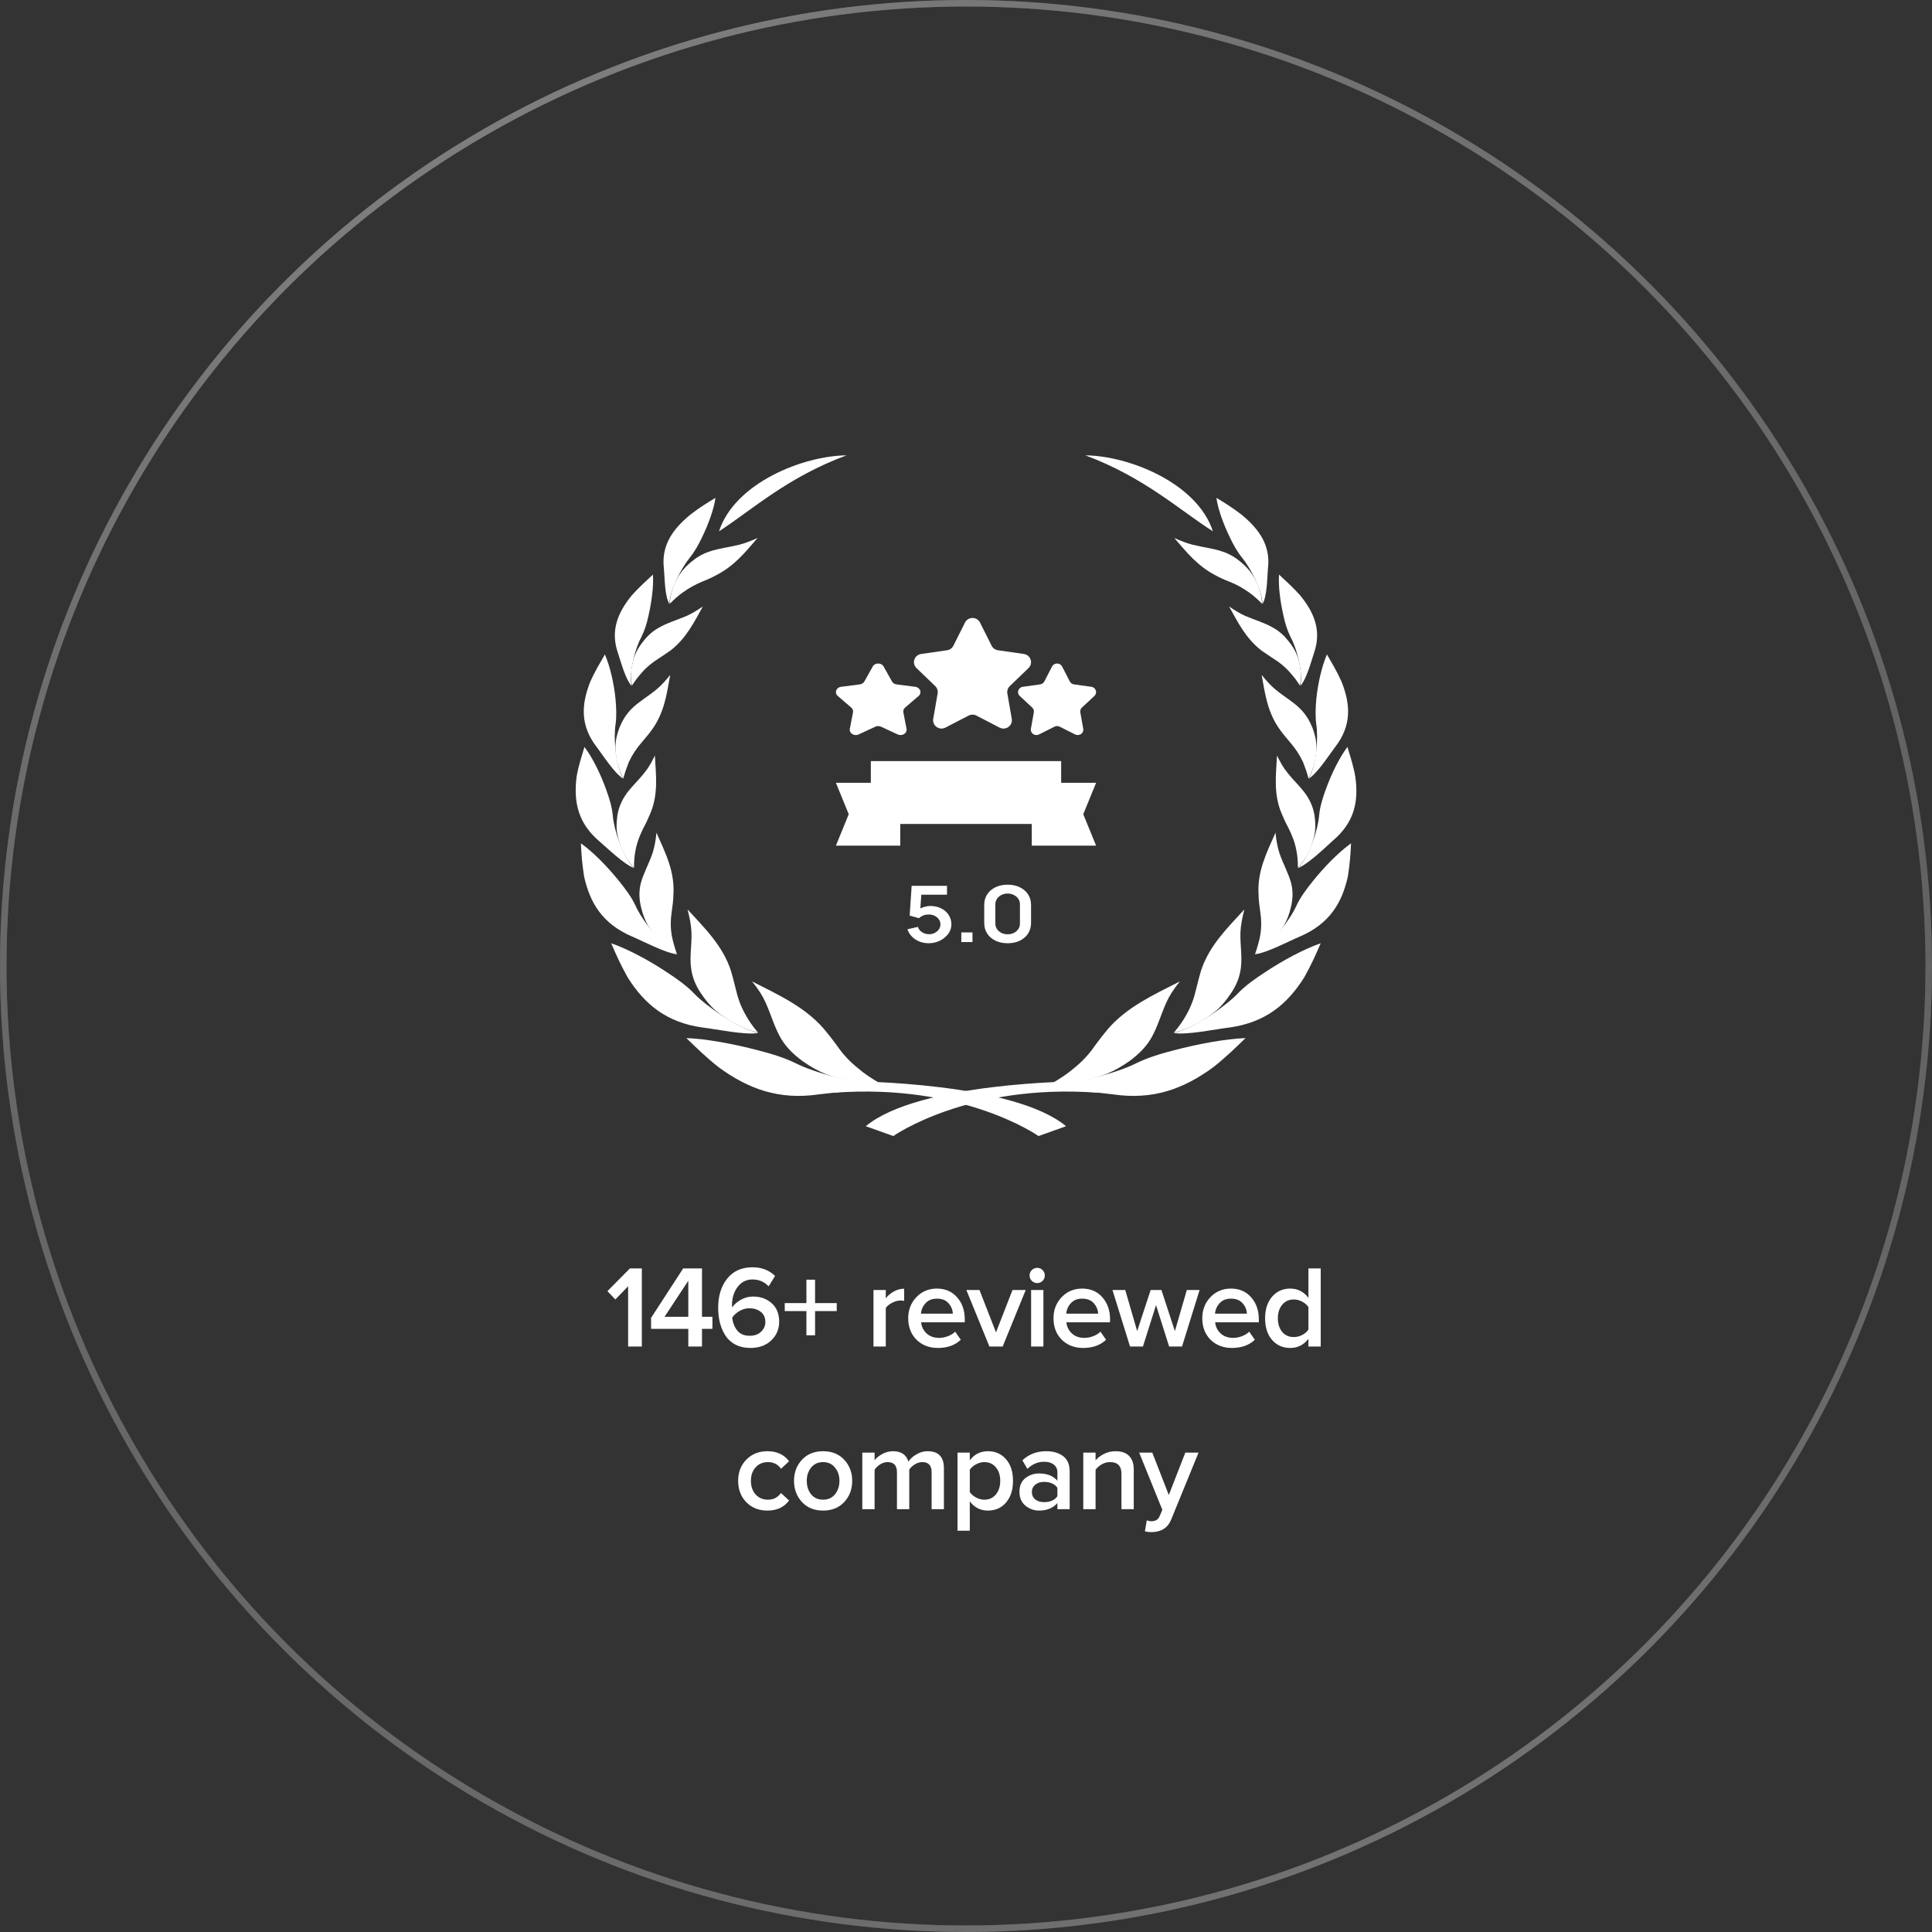 <svg width="297" height="297" viewBox="0 0 297 297" fill="none" xmlns="http://www.w3.org/2000/svg">
<rect x="0" y="0" width="297" height="297" fill="#333333" stroke="none"/>
<circle cx="148.5" cy="148.5" r="148" stroke="url(#paint0_radial_2_3293)" stroke-opacity="0.66"/>
<circle cx="148.5" cy="148.5" r="148" stroke="url(#paint1_radial_2_3293)" stroke-opacity="0.66"/>
<circle cx="148.5" cy="148.5" r="148" stroke="url(#paint2_radial_2_3293)"/>
<g clip-path="url(#clip0_2_3293)">
<path d="M131.216 166.234C131.216 166.234 155.773 166.355 163.878 173.13L159.644 174.642C159.644 174.642 148.152 166.476 128.131 167.988C129.159 167.081 131.216 166.234 131.216 166.234Z" fill="white"/>
<path d="M165.757 166.234C165.757 166.234 141.2 166.355 133.095 173.13L137.329 174.642C137.329 174.642 148.821 166.476 168.842 167.988C167.814 167.081 165.757 166.234 165.757 166.234Z" fill="white"/>
<path fill-rule="evenodd" clip-rule="evenodd" d="M110.531 81.674C115.673 78.347 120.995 73.387 130.129 70C123.475 70.061 112.951 74.234 110.531 81.674Z" fill="white"/>
<path fill-rule="evenodd" clip-rule="evenodd" d="M116.459 82.703C115.37 83.187 114.584 83.489 113.677 83.731C111.983 84.155 110.592 84.276 109.14 84.76C107.991 85.123 107.023 85.727 106.237 86.393C105.511 86.998 104.967 87.603 104.543 88.207C103.697 89.417 102.971 91.353 102.971 92.804C103.636 92.139 104.241 91.595 104.906 91.111C105.935 90.385 106.902 89.841 107.931 89.417C108.717 89.115 109.382 88.812 110.048 88.449C112.89 86.998 114.524 84.941 116.459 82.703Z" fill="white"/>
<path fill-rule="evenodd" clip-rule="evenodd" d="M102.91 92.865C102.91 90.748 104.846 87.179 105.995 85.788C106.781 84.82 107.386 83.731 107.931 82.582C108.898 80.586 109.745 78.287 109.987 76.533C108.777 77.259 107.507 78.045 106.176 79.074C103.273 81.433 101.64 83.973 102.063 87.421C102.184 88.812 102.184 91.715 102.91 92.865Z" fill="white"/>
<path fill-rule="evenodd" clip-rule="evenodd" d="M108.052 93.227C107.084 93.892 106.358 94.315 105.572 94.678C103.999 95.344 102.669 95.707 101.398 96.432C100.37 96.977 99.584 97.703 98.918 98.549C98.314 99.275 97.951 99.941 97.648 100.606C97.104 101.937 96.801 103.993 97.164 105.384C97.648 104.598 98.132 103.993 98.676 103.388C99.463 102.481 100.31 101.816 101.277 101.211C101.943 100.787 102.548 100.364 103.152 99.941C105.511 98.066 106.661 95.707 108.052 93.227Z" fill="white"/>
<path fill-rule="evenodd" clip-rule="evenodd" d="M97.107 105.446C96.623 103.389 97.712 99.518 98.558 98.006C99.103 96.917 99.466 95.768 99.708 94.558C100.192 92.441 100.494 90.082 100.373 88.328C99.345 89.296 98.317 90.203 97.167 91.473C94.869 94.256 93.841 97.038 94.99 100.365C95.413 101.635 96.139 104.418 97.107 105.446Z" fill="white"/>
<path fill-rule="evenodd" clip-rule="evenodd" d="M103.03 103.752C102.243 104.72 101.638 105.385 100.913 105.99C99.521 107.139 98.191 107.865 97.102 108.954C96.195 109.861 95.65 110.829 95.227 111.857C94.864 112.825 94.682 113.611 94.622 114.398C94.501 115.97 94.985 118.208 95.832 119.66C96.074 118.692 96.376 117.906 96.678 117.119C97.223 115.97 97.888 115.002 98.674 114.095C99.219 113.43 99.763 112.825 100.187 112.22C102.122 109.559 102.485 106.776 103.03 103.752Z" fill="white"/>
<path fill-rule="evenodd" clip-rule="evenodd" d="M95.83 119.721C94.56 117.665 94.318 113.249 94.621 111.435C94.802 110.104 94.742 108.773 94.621 107.442C94.379 105.023 93.774 102.422 92.988 100.607C92.262 101.878 91.475 103.148 90.75 104.781C89.298 108.41 89.237 111.616 91.717 114.822C92.685 116.092 94.439 118.874 95.83 119.721Z" fill="white"/>
<path fill-rule="evenodd" clip-rule="evenodd" d="M100.672 116.15C100.128 117.239 99.704 118.025 99.1 118.751C98.011 120.142 96.862 121.11 96.015 122.441C95.35 123.53 94.987 124.558 94.866 125.707C94.745 126.736 94.745 127.582 94.926 128.369C95.228 130.002 96.196 132.119 97.466 133.389C97.466 132.361 97.527 131.514 97.708 130.667C97.95 129.397 98.374 128.369 98.918 127.28C99.342 126.494 99.644 125.828 99.946 125.102C101.217 122.139 100.854 119.296 100.672 116.15Z" fill="white"/>
<path fill-rule="evenodd" clip-rule="evenodd" d="M97.467 133.45C95.652 131.636 94.322 127.281 94.201 125.345C94.08 124.014 93.656 122.684 93.172 121.353C92.326 118.994 91.116 116.514 89.846 114.82C89.422 116.272 88.938 117.663 88.636 119.417C88.152 123.349 88.878 126.555 92.144 129.337C93.414 130.426 95.894 132.845 97.467 133.45Z" fill="white"/>
<path fill-rule="evenodd" clip-rule="evenodd" d="M100.917 128.008C100.796 129.278 100.615 130.185 100.312 131.153C99.707 132.907 98.921 134.238 98.498 135.811C98.195 137.081 98.256 138.291 98.558 139.5C98.8 140.589 99.163 141.436 99.586 142.222C100.494 143.795 102.308 145.73 104.062 146.698C103.699 145.609 103.457 144.763 103.276 143.855C103.034 142.464 103.094 141.254 103.276 140.045C103.397 139.137 103.518 138.351 103.518 137.565C103.76 133.996 102.308 131.153 100.917 128.008Z" fill="white"/>
<path fill-rule="evenodd" clip-rule="evenodd" d="M104.123 146.698C101.582 145.307 98.558 141.194 97.711 139.258C97.106 137.927 96.139 136.657 95.171 135.447C93.417 133.27 91.239 131.032 89.304 129.641C89.364 131.213 89.485 132.786 89.788 134.721C90.695 138.835 92.63 141.98 97.046 143.915C98.8 144.641 102.248 146.516 104.123 146.698Z" fill="white"/>
<path fill-rule="evenodd" clip-rule="evenodd" d="M105.693 139.803C106.056 141.194 106.237 142.222 106.297 143.311C106.358 145.367 105.995 147.001 106.237 148.815C106.418 150.267 106.963 151.537 107.749 152.686C108.475 153.775 109.14 154.561 109.927 155.287C111.56 156.678 114.282 158.251 116.52 158.735C115.673 157.707 115.068 156.86 114.584 155.953C113.798 154.561 113.374 153.231 113.072 151.9C112.83 150.872 112.588 150.025 112.346 149.178C111.076 145.367 108.415 142.767 105.693 139.803Z" fill="white"/>
<path fill-rule="evenodd" clip-rule="evenodd" d="M116.58 158.795C113.314 158.069 108.475 154.561 106.781 152.807C105.571 151.536 104.12 150.508 102.547 149.48C99.825 147.665 96.559 145.911 93.958 145.004C94.684 146.698 95.41 148.331 96.498 150.266C99.099 154.379 102.426 157.162 107.93 157.948C110.047 158.19 114.523 159.158 116.58 158.795Z" fill="white"/>
<path fill-rule="evenodd" clip-rule="evenodd" d="M115.614 150.871C116.642 152.141 117.247 153.109 117.731 154.198C118.638 156.254 119.062 157.948 120.09 159.702C120.937 161.093 122.086 162.182 123.417 163.15C124.627 163.997 125.715 164.602 126.865 165.085C129.163 165.993 132.732 166.719 135.272 166.537C133.942 165.751 132.913 165.085 132.006 164.299C130.554 163.15 129.526 162.001 128.619 160.67C127.953 159.763 127.288 158.916 126.623 158.129C123.719 154.803 119.788 152.988 115.614 150.871Z" fill="white"/>
<path fill-rule="evenodd" clip-rule="evenodd" d="M135.39 166.538C131.64 166.78 124.986 164.784 122.446 163.514C120.631 162.606 118.635 162.001 116.518 161.457C112.829 160.489 108.655 159.703 105.51 159.582C107.022 161.034 108.474 162.485 110.47 164.058C115.006 167.385 119.724 169.139 125.894 168.232C128.253 167.929 133.334 167.566 135.39 166.538Z" fill="white"/>
<path fill-rule="evenodd" clip-rule="evenodd" d="M186.451 81.674C181.31 78.408 175.926 73.387 166.853 70C173.507 70.061 184.031 74.234 186.451 81.674Z" fill="white"/>
<path fill-rule="evenodd" clip-rule="evenodd" d="M180.518 82.703C181.607 83.187 182.393 83.489 183.301 83.731C184.994 84.155 186.386 84.276 187.837 84.76C188.986 85.123 189.954 85.727 190.741 86.393C191.466 86.998 192.011 87.603 192.434 88.207C193.281 89.417 194.007 91.353 194.007 92.804C193.342 92.139 192.737 91.595 192.071 91.111C191.043 90.385 190.075 89.841 188.986 89.417C188.2 89.115 187.535 88.812 186.869 88.449C184.087 86.998 182.454 84.941 180.518 82.703Z" fill="white"/>
<path fill-rule="evenodd" clip-rule="evenodd" d="M194.069 92.865C194.069 90.748 192.133 87.179 190.984 85.788C190.198 84.82 189.593 83.731 189.049 82.582C188.081 80.586 187.234 78.287 186.992 76.533C188.202 77.259 189.472 78.045 190.803 79.074C193.706 81.433 195.339 83.973 194.916 87.421C194.795 88.812 194.795 91.715 194.069 92.865Z" fill="white"/>
<path fill-rule="evenodd" clip-rule="evenodd" d="M188.937 93.227C189.904 93.892 190.63 94.315 191.416 94.678C192.989 95.344 194.32 95.707 195.59 96.432C196.618 96.977 197.405 97.703 198.07 98.549C198.675 99.275 199.038 99.941 199.34 100.606C199.885 101.937 200.187 103.993 199.824 105.384C199.34 104.598 198.856 103.993 198.312 103.388C197.526 102.481 196.679 101.816 195.711 101.211C195.046 100.787 194.441 100.364 193.836 99.941C191.477 98.066 190.328 95.707 188.937 93.227Z" fill="white"/>
<path fill-rule="evenodd" clip-rule="evenodd" d="M199.886 105.446C200.37 103.389 199.281 99.518 198.434 98.006C197.89 96.917 197.527 95.768 197.285 94.558C196.801 92.441 196.499 90.082 196.62 88.328C197.648 89.296 198.676 90.203 199.825 91.473C202.124 94.256 203.152 97.038 202.003 100.365C201.58 101.635 200.854 104.418 199.886 105.446Z" fill="white"/>
<path fill-rule="evenodd" clip-rule="evenodd" d="M193.948 103.752C194.735 104.72 195.339 105.385 196.065 105.99C197.456 107.139 198.787 107.865 199.876 108.954C200.783 109.861 201.328 110.829 201.751 111.857C202.114 112.825 202.295 113.611 202.356 114.398C202.477 115.97 201.993 118.208 201.146 119.66C200.904 118.692 200.602 117.906 200.299 117.119C199.755 115.97 199.09 115.002 198.303 114.095C197.759 113.43 197.215 112.825 196.791 112.22C194.856 109.559 194.493 106.776 193.948 103.752Z" fill="white"/>
<path fill-rule="evenodd" clip-rule="evenodd" d="M201.146 119.721C202.417 117.665 202.658 113.249 202.356 111.435C202.175 110.104 202.235 108.773 202.356 107.442C202.598 105.023 203.203 102.422 203.989 100.607C204.715 101.878 205.501 103.148 206.227 104.781C207.679 108.41 207.739 111.616 205.259 114.822C204.292 116.092 202.537 118.874 201.146 119.721Z" fill="white"/>
<path fill-rule="evenodd" clip-rule="evenodd" d="M196.313 116.15C196.857 117.239 197.28 118.025 197.885 118.751C198.974 120.142 200.123 121.11 200.97 122.441C201.635 123.53 201.998 124.558 202.119 125.707C202.24 126.736 202.24 127.582 202.059 128.369C201.756 130.002 200.789 132.119 199.518 133.389C199.518 132.361 199.458 131.514 199.276 130.667C199.034 129.397 198.611 128.369 198.067 127.28C197.643 126.494 197.341 125.828 197.038 125.102C195.768 122.139 196.131 119.296 196.313 116.15Z" fill="white"/>
<path fill-rule="evenodd" clip-rule="evenodd" d="M199.518 133.45C201.332 131.636 202.663 127.281 202.784 125.345C202.905 124.014 203.328 122.684 203.812 121.353C204.659 118.994 205.869 116.514 207.139 114.82C207.562 116.272 208.046 117.663 208.349 119.417C208.893 123.288 208.167 126.494 204.84 129.277C203.57 130.426 201.09 132.845 199.518 133.45Z" fill="white"/>
<path fill-rule="evenodd" clip-rule="evenodd" d="M196.079 128.008C196.2 129.278 196.381 130.185 196.684 131.153C197.289 132.907 198.075 134.238 198.498 135.811C198.801 137.081 198.74 138.291 198.438 139.5C198.196 140.589 197.833 141.436 197.41 142.222C196.502 143.795 194.688 145.73 192.934 146.698C193.297 145.609 193.538 144.763 193.72 143.855C193.962 142.464 193.901 141.254 193.72 140.045C193.599 139.137 193.478 138.351 193.478 137.565C193.236 133.996 194.688 131.153 196.079 128.008Z" fill="white"/>
<path fill-rule="evenodd" clip-rule="evenodd" d="M192.871 146.698C195.412 145.307 198.436 141.194 199.283 139.258C199.888 137.927 200.855 136.657 201.823 135.447C203.577 133.27 205.755 131.032 207.69 129.641C207.63 131.213 207.509 132.786 207.206 134.721C206.299 138.835 204.364 141.98 199.948 143.915C198.194 144.641 194.746 146.516 192.871 146.698Z" fill="white"/>
<path fill-rule="evenodd" clip-rule="evenodd" d="M191.294 139.803C190.931 141.194 190.749 142.222 190.689 143.311C190.629 145.367 190.991 147.001 190.75 148.815C190.568 150.267 190.024 151.537 189.237 152.686C188.512 153.775 187.846 154.561 187.06 155.287C185.427 156.678 182.705 158.251 180.467 158.735C181.314 157.707 181.918 156.86 182.402 155.953C183.189 154.561 183.612 153.231 183.915 151.9C184.156 150.872 184.398 150.025 184.64 149.178C185.911 145.367 188.572 142.767 191.294 139.803Z" fill="white"/>
<path fill-rule="evenodd" clip-rule="evenodd" d="M180.404 158.795C183.671 158.069 188.509 154.561 190.203 152.807C191.413 151.536 192.865 150.508 194.437 149.48C197.159 147.665 200.425 145.911 203.026 145.004C202.3 146.698 201.575 148.331 200.486 150.266C197.885 154.379 194.558 157.162 189.054 157.948C186.937 158.19 182.461 159.158 180.404 158.795Z" fill="white"/>
<path fill-rule="evenodd" clip-rule="evenodd" d="M181.377 150.871C180.349 152.141 179.744 153.109 179.26 154.198C178.353 156.254 177.929 157.948 176.901 159.702C176.054 161.093 174.905 162.182 173.574 163.15C172.364 163.997 171.276 164.602 170.126 165.085C167.828 165.993 164.259 166.719 161.719 166.537C163.049 165.751 164.078 165.085 164.985 164.299C166.437 163.15 167.465 162.001 168.372 160.67C169.038 159.763 169.703 158.916 170.368 158.129C173.272 154.803 177.203 152.988 181.377 150.871Z" fill="white"/>
<path fill-rule="evenodd" clip-rule="evenodd" d="M161.594 166.538C165.344 166.78 171.997 164.784 174.538 163.514C176.352 162.606 178.349 162.001 180.466 161.457C184.155 160.489 188.329 159.703 191.474 159.582C189.962 161.034 188.51 162.485 186.514 164.058C181.978 167.385 177.26 169.139 171.09 168.232C168.731 167.929 163.65 167.566 161.594 166.538Z" fill="white"/>
<path d="M142.744 145C142.234 145 141.76 144.91 141.32 144.73C140.88 144.546 140.5 144.294 140.181 143.974C139.866 143.654 139.639 143.282 139.5 142.858L141.112 142.486C141.176 142.718 141.294 142.918 141.466 143.086C141.642 143.254 141.846 143.384 142.077 143.476C142.313 143.568 142.556 143.614 142.806 143.614C143.131 143.614 143.427 143.546 143.696 143.41C143.964 143.274 144.177 143.092 144.335 142.864C144.492 142.632 144.571 142.376 144.571 142.096C144.571 141.816 144.49 141.562 144.328 141.334C144.17 141.102 143.957 140.92 143.689 140.788C143.42 140.652 143.126 140.584 142.806 140.584C142.422 140.584 142.103 140.644 141.848 140.764C141.598 140.884 141.406 141.012 141.271 141.148L139.84 140.752L140.146 136.18H145.578V137.536H141.042L141.667 137.026L141.445 140.206L141.139 139.882C141.399 139.678 141.7 139.526 142.042 139.426C142.385 139.326 142.716 139.276 143.036 139.276C143.661 139.276 144.214 139.4 144.696 139.648C145.182 139.892 145.562 140.226 145.835 140.65C146.113 141.074 146.252 141.556 146.252 142.096C146.252 142.636 146.09 143.126 145.765 143.566C145.441 144.002 145.013 144.35 144.48 144.61C143.953 144.87 143.374 145 142.744 145Z" fill="white"/>
<path d="M147.779 144.82V143.338H149.495V144.82H147.779Z" fill="white"/>
<path d="M154.902 145C154.193 145 153.568 144.87 153.026 144.61C152.485 144.346 152.061 143.98 151.755 143.512C151.454 143.044 151.304 142.504 151.304 141.892V139.108C151.304 138.496 151.454 137.956 151.755 137.488C152.061 137.02 152.485 136.656 153.026 136.396C153.568 136.132 154.193 136 154.902 136C155.61 136 156.233 136.132 156.77 136.396C157.312 136.656 157.736 137.02 158.042 137.488C158.347 137.956 158.5 138.496 158.5 139.108V141.892C158.5 142.504 158.347 143.044 158.042 143.512C157.736 143.98 157.312 144.346 156.77 144.61C156.233 144.87 155.61 145 154.902 145ZM154.902 143.626C155.254 143.626 155.573 143.554 155.86 143.41C156.148 143.262 156.374 143.066 156.541 142.822C156.708 142.574 156.791 142.298 156.791 141.994V139C156.791 138.692 156.708 138.416 156.541 138.172C156.374 137.924 156.148 137.728 155.86 137.584C155.573 137.436 155.254 137.362 154.902 137.362C154.55 137.362 154.23 137.436 153.943 137.584C153.656 137.728 153.429 137.924 153.263 138.172C153.096 138.416 153.012 138.692 153.012 139V141.994C153.012 142.298 153.096 142.574 153.263 142.822C153.429 143.066 153.656 143.262 153.943 143.41C154.23 143.554 154.55 143.626 154.902 143.626Z" fill="white"/>
<path d="M163.128 120.337V117H133.872V120.337H128.5L130.474 125.168L128.5 130H138.39V126.664H158.61V130H168.5L166.526 125.168L168.5 120.337H163.128Z" fill="white"/>
<path d="M143.77 105.472C144.075 105.765 144.213 106.187 144.141 106.601L143.462 110.507C143.281 111.548 144.389 112.342 145.338 111.851L148.897 110.006C149.274 109.811 149.724 109.811 150.101 110.006L153.66 111.851C154.609 112.343 155.718 111.548 155.536 110.507L154.857 106.601C154.785 106.188 154.924 105.765 155.229 105.472L158.108 102.706C158.876 101.969 158.452 100.683 157.391 100.532L153.413 99.962C152.991 99.901 152.627 99.641 152.439 99.264L150.66 95.711C150.185 94.763 148.815 94.763 148.34 95.711L146.561 99.264C146.373 99.641 146.009 99.901 145.588 99.962L141.609 100.532C140.548 100.684 140.124 101.969 140.892 102.706L143.771 105.472H143.77Z" fill="white"/>
<path d="M156.761 106.987L158.681 108.776C158.884 108.966 158.977 109.239 158.929 109.507L158.476 112.034C158.355 112.708 159.094 113.222 159.727 112.903L162.099 111.71C162.35 111.584 162.65 111.584 162.901 111.71L165.273 112.903C165.906 113.222 166.645 112.708 166.524 112.034L166.071 109.507C166.023 109.239 166.116 108.966 166.319 108.776L168.239 106.987C168.75 106.509 168.468 105.678 167.761 105.579L165.109 105.21C164.828 105.171 164.585 105.003 164.459 104.759L163.273 102.46C162.957 101.847 162.043 101.847 161.727 102.46L160.541 104.759C160.415 105.003 160.172 105.171 159.891 105.21L157.239 105.579C156.532 105.677 156.25 106.509 156.761 106.987Z" fill="white"/>
<path d="M130.863 108.776C131.083 108.966 131.183 109.239 131.131 109.507L130.64 112.034C130.509 112.708 131.311 113.222 131.995 112.903L134.566 111.71C134.837 111.584 135.163 111.584 135.434 111.71L138.005 112.903C138.69 113.222 139.491 112.708 139.36 112.034L138.869 109.507C138.817 109.239 138.917 108.966 139.137 108.776L141.217 106.987C141.771 106.509 141.465 105.678 140.699 105.579L137.826 105.21C137.522 105.171 137.258 105.003 137.123 104.759L135.837 102.46C135.495 101.847 134.505 101.847 134.163 102.46L132.877 104.759C132.742 105.003 132.478 105.171 132.174 105.21L129.301 105.579C128.535 105.677 128.229 106.509 128.783 106.987L130.863 108.776Z" fill="white"/>
</g>
<path d="M98.667 207H96.561V197.73L94.599 199.764L93.375 198.486L96.831 194.994H98.667V207ZM107.917 207H105.811V204.282H100.087V202.59L105.019 194.994H107.917V202.428H109.519V204.282H107.917V207ZM105.811 202.428V196.884L102.157 202.428H105.811ZM115.352 207.216C114.5 207.216 113.75 207.054 113.102 206.73C112.454 206.394 111.938 205.938 111.554 205.362C111.17 204.786 110.882 204.138 110.69 203.418C110.498 202.686 110.402 201.888 110.402 201.024C110.402 199.212 110.864 197.724 111.788 196.56C112.712 195.396 114.014 194.814 115.694 194.814C117.086 194.814 118.238 195.258 119.15 196.146L118.16 197.748C117.488 197.04 116.666 196.686 115.694 196.686C114.734 196.686 113.966 197.07 113.39 197.838C112.814 198.606 112.526 199.542 112.526 200.646C112.526 200.802 112.532 200.916 112.544 200.988C112.844 200.544 113.288 200.154 113.876 199.818C114.464 199.482 115.094 199.314 115.766 199.314C116.906 199.314 117.86 199.656 118.628 200.34C119.396 201.012 119.78 201.96 119.78 203.184C119.78 204.324 119.372 205.284 118.556 206.064C117.74 206.832 116.672 207.216 115.352 207.216ZM115.244 205.344C115.988 205.344 116.576 205.134 117.008 204.714C117.44 204.282 117.656 203.796 117.656 203.256C117.656 202.56 117.422 202.032 116.954 201.672C116.486 201.3 115.898 201.114 115.19 201.114C114.686 201.114 114.2 201.246 113.732 201.51C113.264 201.762 112.874 202.104 112.562 202.536C112.634 203.304 112.886 203.964 113.318 204.516C113.75 205.068 114.392 205.344 115.244 205.344ZM128.628 201.546H125.298V205.272H123.966V201.546H120.636V200.322H123.966V196.722H125.298V200.322H128.628V201.546ZM136.167 207H134.277V198.306H136.167V199.584C136.503 199.152 136.923 198.798 137.427 198.522C137.931 198.246 138.453 198.108 138.993 198.108V199.98C138.825 199.944 138.627 199.926 138.399 199.926C138.003 199.926 137.577 200.046 137.121 200.286C136.677 200.514 136.359 200.778 136.167 201.078V207ZM144.171 207.216C142.851 207.216 141.759 206.796 140.895 205.956C140.043 205.104 139.617 204 139.617 202.644C139.617 201.372 140.031 200.298 140.859 199.422C141.699 198.534 142.755 198.09 144.027 198.09C145.311 198.09 146.343 198.534 147.123 199.422C147.915 200.31 148.311 201.444 148.311 202.824V203.274H141.597C141.669 203.958 141.951 204.528 142.443 204.984C142.935 205.44 143.577 205.668 144.369 205.668C144.813 205.668 145.257 205.584 145.701 205.416C146.157 205.248 146.535 205.014 146.835 204.714L147.699 205.956C146.823 206.796 145.647 207.216 144.171 207.216ZM146.475 201.942C146.451 201.342 146.229 200.808 145.809 200.34C145.401 199.872 144.807 199.638 144.027 199.638C143.283 199.638 142.701 199.872 142.281 200.34C141.861 200.796 141.627 201.33 141.579 201.942H146.475ZM154.136 207H152.102L148.556 198.306H150.572L153.11 204.822L155.648 198.306H157.682L154.136 207ZM159.445 197.244C159.133 197.244 158.857 197.13 158.617 196.902C158.389 196.674 158.275 196.398 158.275 196.074C158.275 195.75 158.389 195.474 158.617 195.246C158.857 195.018 159.133 194.904 159.445 194.904C159.769 194.904 160.045 195.018 160.273 195.246C160.501 195.474 160.615 195.75 160.615 196.074C160.615 196.398 160.501 196.674 160.273 196.902C160.045 197.13 159.769 197.244 159.445 197.244ZM160.399 207H158.509V198.306H160.399V207ZM166.505 207.216C165.185 207.216 164.093 206.796 163.229 205.956C162.377 205.104 161.951 204 161.951 202.644C161.951 201.372 162.365 200.298 163.193 199.422C164.033 198.534 165.089 198.09 166.361 198.09C167.645 198.09 168.677 198.534 169.457 199.422C170.249 200.31 170.645 201.444 170.645 202.824V203.274H163.931C164.003 203.958 164.285 204.528 164.777 204.984C165.269 205.44 165.911 205.668 166.703 205.668C167.147 205.668 167.591 205.584 168.035 205.416C168.491 205.248 168.869 205.014 169.169 204.714L170.033 205.956C169.157 206.796 167.981 207.216 166.505 207.216ZM168.809 201.942C168.785 201.342 168.563 200.808 168.143 200.34C167.735 199.872 167.141 199.638 166.361 199.638C165.617 199.638 165.035 199.872 164.615 200.34C164.195 200.796 163.961 201.33 163.913 201.942H168.809ZM181.709 207H179.729L177.713 200.628L175.697 207H173.717L171.017 198.306H172.979L174.815 204.624L176.885 198.306H178.541L180.611 204.624L182.447 198.306H184.409L181.709 207ZM189.375 207.216C188.055 207.216 186.963 206.796 186.099 205.956C185.247 205.104 184.821 204 184.821 202.644C184.821 201.372 185.235 200.298 186.063 199.422C186.903 198.534 187.959 198.09 189.231 198.09C190.515 198.09 191.547 198.534 192.327 199.422C193.119 200.31 193.515 201.444 193.515 202.824V203.274H186.801C186.873 203.958 187.155 204.528 187.647 204.984C188.139 205.44 188.781 205.668 189.573 205.668C190.017 205.668 190.461 205.584 190.905 205.416C191.361 205.248 191.739 205.014 192.039 204.714L192.903 205.956C192.027 206.796 190.851 207.216 189.375 207.216ZM191.679 201.942C191.655 201.342 191.433 200.808 191.013 200.34C190.605 199.872 190.011 199.638 189.231 199.638C188.487 199.638 187.905 199.872 187.485 200.34C187.065 200.796 186.831 201.33 186.783 201.942H191.679ZM203.03 207H201.14V205.812C200.42 206.748 199.49 207.216 198.35 207.216C197.21 207.216 196.28 206.808 195.56 205.992C194.84 205.176 194.48 204.066 194.48 202.662C194.48 201.27 194.84 200.16 195.56 199.332C196.28 198.504 197.21 198.09 198.35 198.09C199.49 198.09 200.42 198.564 201.14 199.512V194.994H203.03V207ZM198.89 205.542C199.334 205.542 199.766 205.434 200.186 205.218C200.606 205.002 200.924 204.726 201.14 204.39V200.934C200.924 200.598 200.606 200.322 200.186 200.106C199.766 199.878 199.334 199.764 198.89 199.764C198.146 199.764 197.552 200.034 197.108 200.574C196.664 201.114 196.442 201.81 196.442 202.662C196.442 203.514 196.664 204.21 197.108 204.75C197.552 205.278 198.146 205.542 198.89 205.542ZM117.973 232.216C116.653 232.216 115.573 231.79 114.733 230.938C113.893 230.074 113.473 228.976 113.473 227.644C113.473 226.324 113.893 225.238 114.733 224.386C115.573 223.522 116.653 223.09 117.973 223.09C119.425 223.09 120.535 223.606 121.303 224.638L120.061 225.79C119.581 225.106 118.915 224.764 118.063 224.764C117.271 224.764 116.635 225.034 116.155 225.574C115.675 226.102 115.435 226.792 115.435 227.644C115.435 228.496 115.675 229.192 116.155 229.732C116.635 230.272 117.271 230.542 118.063 230.542C118.891 230.542 119.557 230.2 120.061 229.516L121.303 230.668C120.535 231.7 119.425 232.216 117.973 232.216ZM126.524 232.216C125.18 232.216 124.1 231.778 123.284 230.902C122.468 230.014 122.06 228.928 122.06 227.644C122.06 226.36 122.468 225.28 123.284 224.404C124.1 223.528 125.18 223.09 126.524 223.09C127.88 223.09 128.966 223.528 129.782 224.404C130.598 225.28 131.006 226.36 131.006 227.644C131.006 228.94 130.598 230.026 129.782 230.902C128.966 231.778 127.88 232.216 126.524 232.216ZM126.524 230.542C127.304 230.542 127.916 230.266 128.36 229.714C128.816 229.15 129.044 228.46 129.044 227.644C129.044 226.84 128.816 226.162 128.36 225.61C127.916 225.046 127.304 224.764 126.524 224.764C125.756 224.764 125.144 225.046 124.688 225.61C124.244 226.162 124.022 226.84 124.022 227.644C124.022 228.46 124.244 229.15 124.688 229.714C125.144 230.266 125.756 230.542 126.524 230.542ZM145.105 232H143.215V226.33C143.215 225.286 142.741 224.764 141.793 224.764C141.397 224.764 141.013 224.878 140.641 225.106C140.269 225.334 139.981 225.604 139.777 225.916V232H137.887V226.33C137.887 225.286 137.407 224.764 136.447 224.764C136.063 224.764 135.685 224.878 135.313 225.106C134.953 225.334 134.665 225.61 134.449 225.934V232H132.559V223.306H134.449V224.494C134.665 224.17 135.037 223.858 135.565 223.558C136.105 223.246 136.675 223.09 137.275 223.09C138.535 223.09 139.327 223.624 139.651 224.692C139.927 224.26 140.335 223.888 140.875 223.576C141.415 223.252 141.991 223.09 142.603 223.09C144.271 223.09 145.105 223.966 145.105 225.718V232ZM151.873 232.216C150.721 232.216 149.791 231.742 149.083 230.794V235.312H147.193V223.306H149.083V224.494C149.779 223.558 150.709 223.09 151.873 223.09C153.013 223.09 153.937 223.498 154.645 224.314C155.365 225.13 155.725 226.24 155.725 227.644C155.725 229.048 155.365 230.164 154.645 230.992C153.937 231.808 153.013 232.216 151.873 232.216ZM151.315 230.542C152.059 230.542 152.653 230.272 153.097 229.732C153.541 229.192 153.763 228.496 153.763 227.644C153.763 226.792 153.541 226.102 153.097 225.574C152.653 225.034 152.059 224.764 151.315 224.764C150.883 224.764 150.457 224.878 150.037 225.106C149.617 225.334 149.299 225.61 149.083 225.934V229.372C149.299 229.696 149.617 229.972 150.037 230.2C150.457 230.428 150.883 230.542 151.315 230.542ZM164.439 232H162.549V231.064C161.877 231.832 160.941 232.216 159.741 232.216C158.949 232.216 158.247 231.964 157.635 231.46C157.023 230.944 156.717 230.236 156.717 229.336C156.717 228.412 157.017 227.71 157.617 227.23C158.229 226.75 158.937 226.51 159.741 226.51C160.977 226.51 161.913 226.882 162.549 227.626V226.33C162.549 225.826 162.363 225.43 161.991 225.142C161.619 224.854 161.127 224.71 160.515 224.71C159.543 224.71 158.685 225.076 157.941 225.808L157.167 224.494C158.151 223.558 159.369 223.09 160.821 223.09C161.889 223.09 162.759 223.342 163.431 223.846C164.103 224.35 164.439 225.148 164.439 226.24V232ZM160.479 230.92C161.427 230.92 162.117 230.62 162.549 230.02V228.706C162.117 228.106 161.427 227.806 160.479 227.806C159.939 227.806 159.495 227.95 159.147 228.238C158.799 228.526 158.625 228.904 158.625 229.372C158.625 229.84 158.799 230.218 159.147 230.506C159.495 230.782 159.939 230.92 160.479 230.92ZM174.287 232H172.397V226.564C172.397 225.364 171.815 224.764 170.651 224.764C170.195 224.764 169.769 224.878 169.373 225.106C168.977 225.334 168.659 225.61 168.419 225.934V232H166.529V223.306H168.419V224.494C168.743 224.11 169.175 223.78 169.715 223.504C170.255 223.228 170.843 223.09 171.479 223.09C172.403 223.09 173.099 223.33 173.567 223.81C174.047 224.29 174.287 224.98 174.287 225.88V232ZM176.004 235.402L176.292 233.71C176.508 233.806 176.748 233.854 177.012 233.854C177.624 233.854 178.038 233.602 178.254 233.098L178.686 232.108L175.122 223.306H177.138L179.676 229.822L182.214 223.306H184.248L180.054 233.566C179.538 234.85 178.542 235.504 177.066 235.528C176.67 235.528 176.316 235.486 176.004 235.402Z" fill="white"/>
<defs>
<radialGradient id="paint0_radial_2_3293" cx="0" cy="0" r="1" gradientUnits="userSpaceOnUse" gradientTransform="translate(361.752 701.481) rotate(-117.321) scale(874.695 425.086)">
<stop stop-color="white"/>
<stop offset="1" stop-color="white" stop-opacity="0"/>
</radialGradient>
<radialGradient id="paint1_radial_2_3293" cx="0" cy="0" r="1" gradientUnits="userSpaceOnUse" gradientTransform="translate(-56.756 -227.353) rotate(54.109) scale(652.043 336.094)">
<stop stop-color="white"/>
<stop offset="1" stop-color="white" stop-opacity="0"/>
</radialGradient>
<radialGradient id="paint2_radial_2_3293" cx="0" cy="0" r="1" gradientUnits="userSpaceOnUse" gradientTransform="translate(148.5 140.409) rotate(134.427) scale(230.943 172.559)">
<stop stop-color="white"/>
<stop offset="1" stop-color="#151515" stop-opacity="0"/>
</radialGradient>
<clipPath id="clip0_2_3293">
<rect width="120" height="120" fill="white" transform="translate(88.5 63)"/>
</clipPath>
</defs>
</svg>
